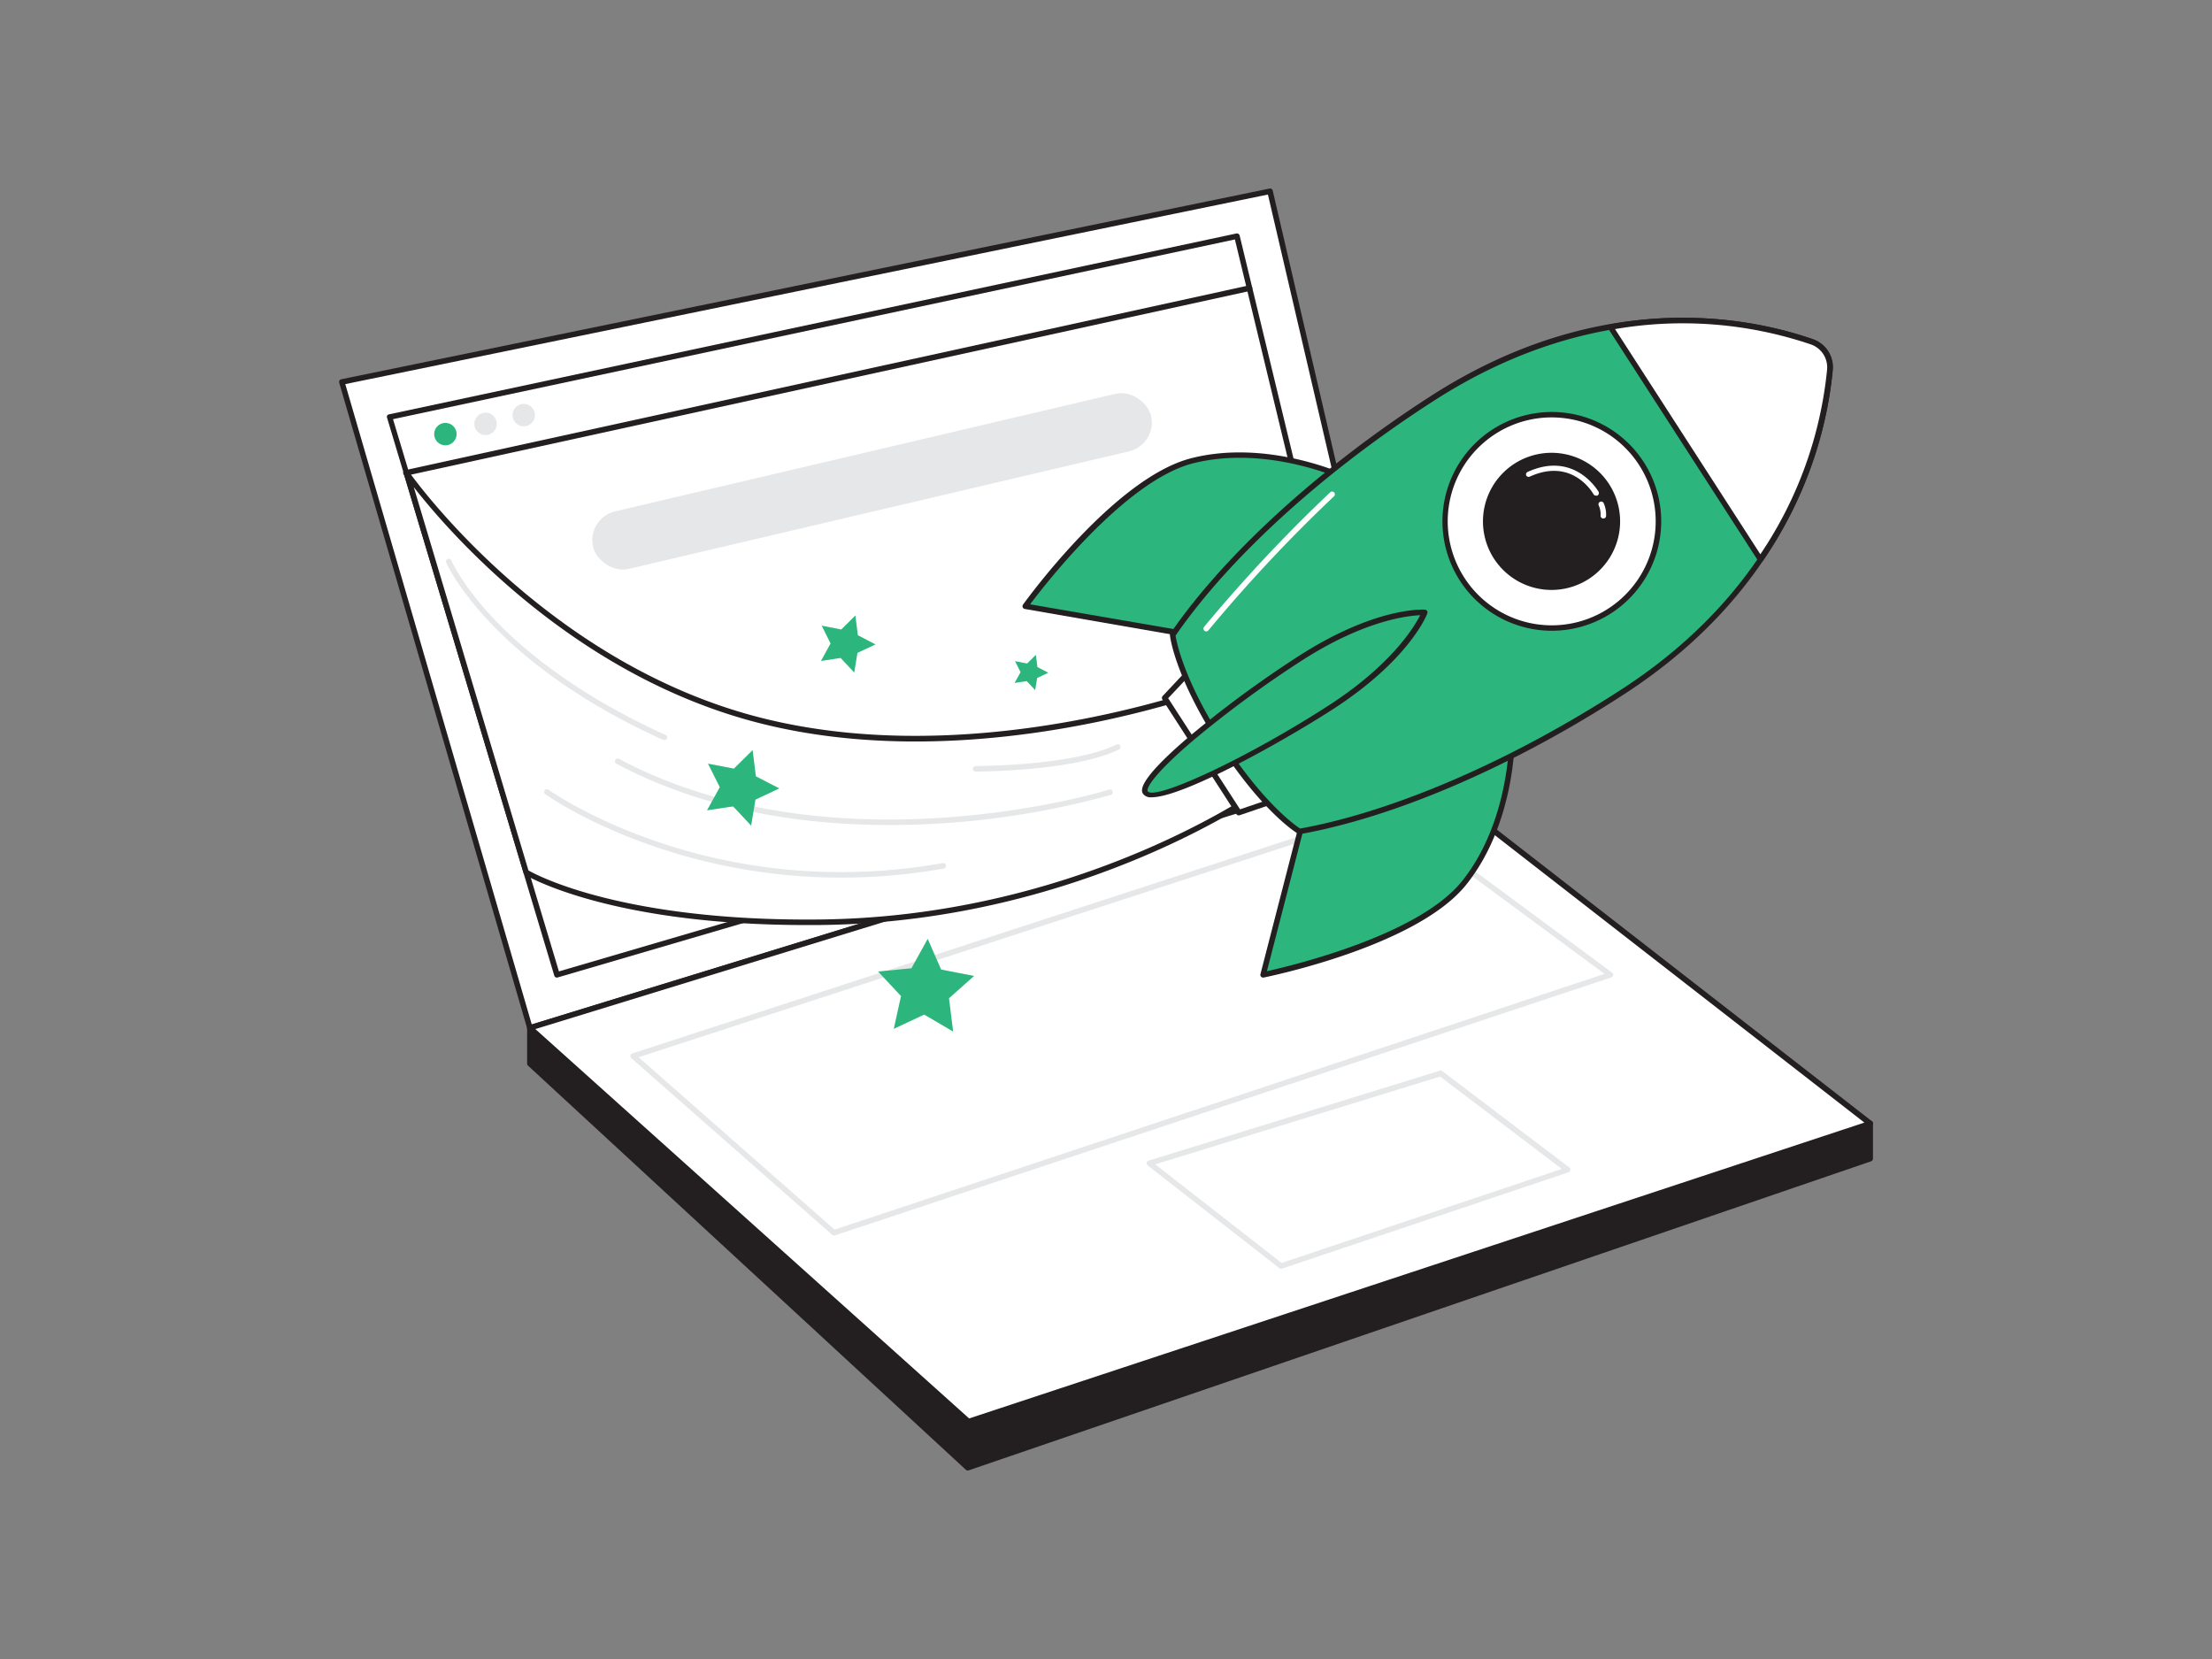 <svg xmlns="http://www.w3.org/2000/svg" viewBox="0 0 400 300"><rect x="0" y="0" width="400" height="300" fill="#808080" stroke="none"/><g data-name="#529_campaign_launch_flatline"><path fill="#231f20" d="M95.82 185.87v6.46l79.21 73.08 163.16-55.88v-6.38L95.82 185.87z"/><path d="M175 265.91a.51.51 0 01-.34-.13L95.48 192.7a.52.52 0 01-.16-.37v-6.46a.5.5 0 01.16-.36.43.43 0 01.37-.13l242.37 17.27a.5.5 0 01.47.5v6.38a.51.51 0 01-.34.47l-163.16 55.88zm-78.71-73.8l78.83 72.73 162.54-55.67v-5.55L96.32 186.41z" fill="#231f20"/><path fill="#fff" d="M95.82 185.87L61.81 69.07l167.85-34.48 23.92 102.77-157.76 48.51z"/><path d="M95.82 186.37a.53.53 0 01-.24-.06.48.48 0 01-.24-.3l-34-116.8a.49.49 0 01.05-.39.53.53 0 01.33-.24L229.56 34.1a.49.49 0 01.59.38l23.92 102.76a.49.49 0 01-.34.59L96 186.35a.39.39 0 01-.18.02zM62.44 69.46l33.72 115.79L253 137 229.28 35.18z" fill="#231f20"/><path fill="#fff" d="M100.7 176.28L70.43 75.42l153.25-32.71 21.98 91.08-144.96 42.49z"/><path d="M100.71 176.78a.49.49 0 01-.48-.36L70 75.56a.49.49 0 010-.39.51.51 0 01.33-.24l153.25-32.71a.51.51 0 01.59.38l22 91.07a.5.5 0 01-.34.6l-145 42.49zM71.07 75.8l30 99.86 144-42.22-21.76-90.14z" fill="#231f20"/><path fill="#fff" d="M253.58 137.36L95.82 185.87l79.31 71.2 163.06-53.92-84.61-65.79z"/><path d="M175.13 257.57a.51.51 0 01-.33-.13l-79.31-71.19a.5.5 0 01.18-.85l157.76-48.52a.5.5 0 01.46.08l84.61 65.79a.52.52 0 01.18.48.48.48 0 01-.33.39l-163.06 53.92a.41.41 0 01-.16.03zm-78.32-71.48l78.44 70.41L337.14 203l-83.66-65.06z" fill="#231f20"/><path fill="#fff" d="M250.97 146.53l-136.48 44.44 36.32 31.95 140.41-46.64-40.25-29.75z"/><path d="M150.81 223.42a.51.51 0 01-.33-.13l-36.32-31.94a.49.49 0 01-.16-.48.5.5 0 01.33-.37l136.49-44.45a.52.52 0 01.45.07l40.25 29.76a.49.49 0 01.19.48.47.47 0 01-.33.39L151 223.39a.4.4 0 01-.19.03zm-35.33-32.24l35.44 31.17 139.23-46.24-39.27-29z" fill="#e6e7e8"/><path d="M221.36 123.58s-42.83 16.84-83.31 6.85-64.59-44.92-64.59-44.92l21.68 72.22s15.34 9.48 53.29 9c48.41-.57 81.06-24.69 81.06-24.69l-11-18.94" fill="#fff"/><path d="M145.9 167.28c-35.84 0-50.87-9-51-9.12a.54.54 0 01-.22-.28L73 85.65a.5.5 0 01.89-.42c.24.34 24.47 34.89 64.3 44.71 34.05 8.4 70.19-2.41 80.27-5.84l-.42-.71a.49.49 0 01.18-.68.5.5 0 01.69.17l.51.88 1.78-.64a.48.48 0 01.64.28.5.5 0 01-.28.65l-1.63.59 10 17.19a.49.49 0 01-.14.65c-.32.24-33.33 24.23-81.35 24.79zm-50.34-9.88c1.73 1 17.52 9.27 52.86 8.87 45-.53 76.68-21.73 80.41-24.34L219 125c-9.91 3.39-46.52 14.45-81 5.93-34.2-8.43-57-34.91-63.18-42.85z" fill="#231f20"/><path fill="#fff" d="M210.64 126.2l13.39 20.75 11.58-3.94L219 117.28l-8.36 8.92z"/><path d="M224 147.45a.51.51 0 01-.42-.23l-13.39-20.74a.51.51 0 01.06-.62l8.36-8.92a.52.52 0 01.41-.16.51.51 0 01.37.23L236 142.74a.5.5 0 01-.26.74l-11.58 3.94a.41.41 0 01-.16.03zm-12.76-21.19l13 20.09 10.6-3.61-15.91-24.65z" fill="#231f20"/><path d="M273.42 133.32s.22 15.26-8.66 26.35-36.35 16.61-36.35 16.61l8.68-33.63z" fill="#2cb67d"/><path d="M228.41 176.78a.52.52 0 01-.36-.16.5.5 0 01-.12-.47l8.67-33.62a.52.52 0 01.36-.36l36.34-9.33a.48.48 0 01.62.48c0 .15.12 15.56-8.78 26.66s-35.5 16.56-36.63 16.79zm9.09-33.71l-8.4 32.55c4.54-1 27.43-6.49 35.27-16.27 7.65-9.54 8.46-22.39 8.54-25.38z" fill="#231f20"/><path d="M243.08 86.31s-13.82-6.49-27.58-3-30.1 26.27-30.1 26.27l34.21 5.94z" fill="#2cb67d"/><path d="M219.61 116.07h-.09l-34.21-5.95a.48.48 0 01-.37-.3.49.49 0 01.05-.48c.67-.93 16.61-22.93 30.39-26.47s27.77 2.92 27.91 3a.47.47 0 01.27.34.49.49 0 01-.09.42L220 115.89a.5.5 0 01-.39.18zm-33.33-6.79l33.13 5.72 22.87-28.52c-2.76-1.16-14.81-5.71-26.65-2.67-12.14 3.19-26.56 21.75-29.35 25.47z" fill="#231f20"/><path d="M212.06 114.81c9.45-13.75 26-29.26 46.87-42.72 31.61-20.41 59.33-13.6 68.72-10.27a4.9 4.9 0 013.25 5c-.84 9.93-6 38-37.67 58.4-20.86 13.47-41.81 22.17-58.23 25.11 0 0-6.2-3.63-14.19-16s-8.75-19.52-8.75-19.52z" fill="#2cb67d"/><path d="M235 150.85a.48.48 0 01-.26-.07c-.25-.15-6.38-3.83-14.35-16.17s-8.8-19.45-8.83-19.74a.52.52 0 01.09-.34c9.81-14.29 26.94-29.92 47-42.86 31.44-20.29 58.84-14 69.17-10.32a5.37 5.37 0 013.57 5.53c-.92 10.92-6.45 38.49-37.88 58.78-20.06 13-41.36 22.13-58.43 25.18zm-22.42-35.91c.18 1.16 1.51 8.07 8.65 19.12s12.88 15.12 13.87 15.77c16.91-3.07 38-12.18 57.86-25 31.07-20 36.53-47.25 37.44-58a4.4 4.4 0 00-2.91-4.51c-10.19-3.61-37.23-9.83-68.29 10.21-19.88 12.8-36.86 28.26-46.62 42.41z" fill="#231f20"/><path d="M330.9 66.84a73.43 73.43 0 01-12.58 34.3l-27.1-42a73.21 73.21 0 0136.43 2.67 4.9 4.9 0 013.25 5.03z" fill="#fff"/><path d="M318.33 101.64a.49.49 0 01-.41-.23l-27.11-42a.52.52 0 010-.47.51.51 0 01.38-.3 73.48 73.48 0 0136.68 2.7 5.37 5.37 0 013.57 5.53 73.42 73.42 0 01-12.65 34.54.49.49 0 01-.46.23zm-26.28-42.13l26.28 40.72A72.42 72.42 0 00330.4 66.8a4.4 4.4 0 00-2.91-4.51 72.26 72.26 0 00-35.44-2.78zm38.85 7.33z" fill="#231f20"/><circle cx="280.6" cy="94.28" r="19.29" fill="#fff"/><path d="M280.63 114.06a19.78 19.78 0 1110.7-3.15 19.78 19.78 0 01-10.7 3.15zm-.07-38.58a18.79 18.79 0 00-15.75 29 18.8 18.8 0 1019.75-28.58 19.42 19.42 0 00-4-.42z" fill="#231f20"/><circle cx="280.6" cy="94.28" r="11.9" fill="#231f20"/><path d="M280.62 106.68a12.4 12.4 0 116.7-2 12.41 12.41 0 01-6.7 2zm0-23.8a11.28 11.28 0 00-6.17 1.82 11.42 11.42 0 106.17-1.82zm-6.44 1.4z" fill="#231f20"/><path d="M288.58 89.62a.49.49 0 01-.43-.26c-.16-.27-3.85-6.68-11.54-3.16a.5.5 0 01-.61-.2.49.49 0 01.24-.66c8.55-3.9 12.79 3.52 12.83 3.59a.51.51 0 01-.2.68.5.5 0 01-.29.01zM289.89 93.76a.49.49 0 01-.45-.53 3.91 3.91 0 00-.34-1.83.5.5 0 01.24-.66.49.49 0 01.66.26 5 5 0 01.43 2.34.49.49 0 01-.54.42zM218.12 114.18a.51.51 0 01-.31-.11.5.5 0 01-.08-.7A276.8 276.8 0 01240.57 89a.5.5 0 01.69.72A275.49 275.49 0 00218.51 114a.49.49 0 01-.39.18z" fill="#fff"/><path d="M240.59 127.92c-13.93 9-31.89 17.81-33.45 15.39s13.86-15.15 27.8-24.15 22.66-8.42 22.66-8.42-3.07 8.19-17.01 17.18z" fill="#2cb67d"/><path d="M208.28 144.17a1.74 1.74 0 01-1.56-.59c-.34-.52-1.37-2.11 8.18-10.26a198.7 198.7 0 0119.77-14.57c13.91-9 22.6-8.53 23-8.51a.52.52 0 01.39.23.54.54 0 01.05.45c-.13.34-3.29 8.44-17.21 17.42-9.27 5.96-27.02 15.83-32.62 15.83zm48.53-32.92c-2.38.1-10.28 1-21.6 8.33a196.93 196.93 0 00-19.66 14.5c-7 6-8.3 8.48-8 9 1.11 1.73 17.2-5.5 32.76-15.54 11.33-7.34 15.43-14.16 16.5-16.29zm-16.22 16.67z" fill="#231f20"/><path fill="#fff" d="M260.52 194.09l-52.68 16.26 23.82 18.59 51.81-17.43-22.95-17.42z"/><path d="M231.66 229.44a.51.51 0 01-.31-.11l-23.81-18.58a.51.51 0 01-.19-.49.49.49 0 01.35-.38l52.67-16.27a.49.49 0 01.45.08l22.95 17.42a.48.48 0 01.19.48.47.47 0 01-.33.4l-51.81 17.42a.45.45 0 01-.16.03zm-22.75-18.89l22.85 17.83 50.66-17-22-16.7zM160.75 149.19c-15.41 0-33.17-2.53-49.28-11.08a.49.49 0 01-.21-.67.5.5 0 01.68-.21c39.13 20.74 88.11 5.72 88.6 5.57a.5.5 0 11.3.95 149.89 149.89 0 01-40.09 5.44zM152.08 158.7c-32.19 0-53.23-14.9-53.47-15.08a.5.5 0 01-.12-.7.51.51 0 01.7-.11c.29.21 29.28 20.73 71.29 13.26a.5.5 0 11.17 1 105.88 105.88 0 01-18.57 1.63zM120.16 133.82a.45.45 0 01-.2 0c-31.49-14.26-39.18-31.9-39.26-32.07a.5.5 0 11.92-.39s1.89 4.39 7.58 10.43c5.25 5.57 14.92 13.76 31.17 21.12a.5.5 0 01.25.66.52.52 0 01-.46.25zM176.43 139.52a.5.5 0 01-.5-.5.51.51 0 01.5-.5c.18 0 17.52 0 25.44-3.87a.5.5 0 11.43.9c-8.12 3.93-25.14 3.97-25.87 3.97z" fill="#e6e7e8"/><path fill="#2cb67d" d="M154.47 121.61l-2.46-2.63-3.55.54 1.73-3.16-1.6-3.22 3.53.69 2.56-2.53.45 3.57 3.19 1.66-3.26 1.53-.59 3.55zM187.19 124.79l-1.52-1.62-2.2.33 1.08-1.95-1-1.99 2.19.42 1.58-1.56.28 2.21 1.97 1.02-2.01.95-.37 2.19zM172.36 186.54l-5.24-3.07-5.5 2.58 1.31-5.93-4.15-4.44 6.04-.59 2.94-5.32 2.43 5.56 5.96 1.15-4.54 4.04.75 6.02zM135.83 149.3l-3.26-3.48-4.72.71 2.31-4.18-2.14-4.26 4.69.9 3.39-3.35.59 4.74 4.24 2.19-4.32 2.03-.78 4.7z"/><path fill="#fff" d="M73.46 85.51L225.95 52.1"/><path d="M73.46 86a.5.5 0 01-.11-1l152.49-33.39a.5.5 0 11.21 1L73.57 86z" fill="#231f20"/><circle cx="80.54" cy="78.5" r="2.03" fill="#2cb67d"/><circle cx="87.8" cy="76.65" r="2.03" fill="#e6e7e8"/><circle cx="94.71" cy="75.06" r="2.03" fill="#e6e7e8"/><rect x="105.88" y="81.7" width="103.64" height="10.69" rx="5.34" transform="rotate(-13.22 157.693 87.056)" fill="#e6e7e8"/></g></svg>